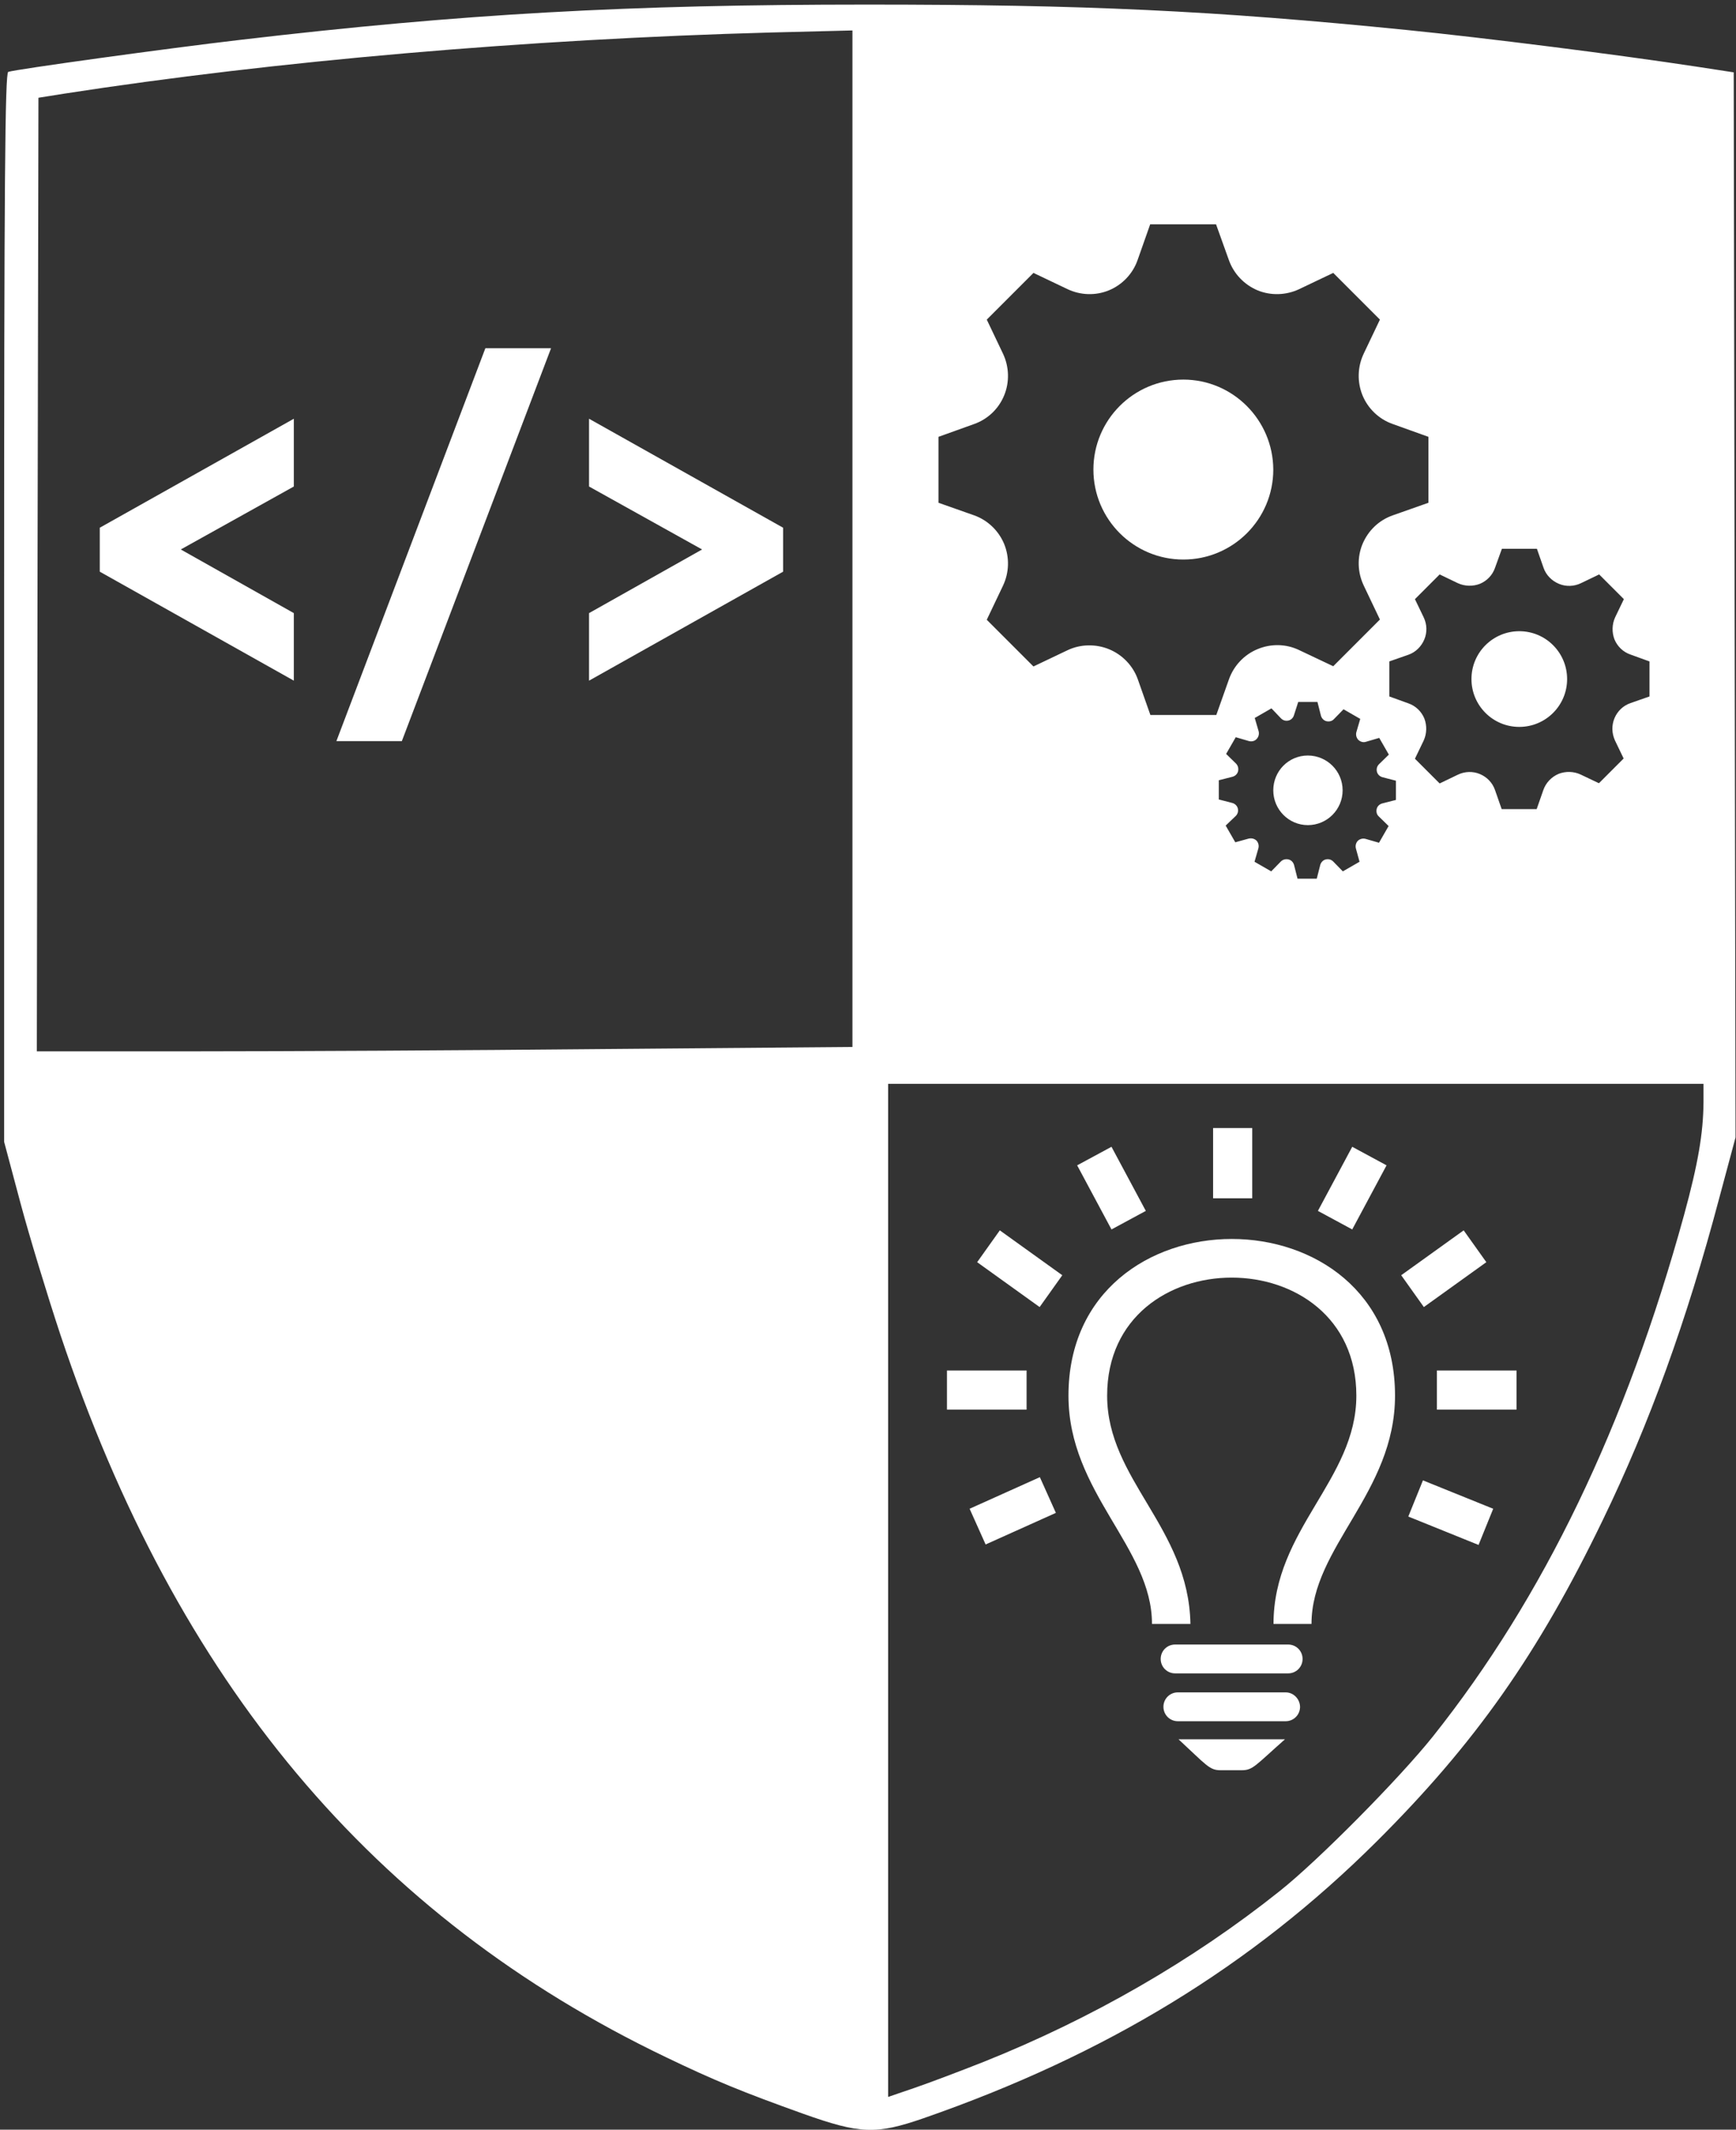 <?xml version="1.0" encoding="utf-8"?>
<!-- Generator: Adobe Illustrator 18.1.1, SVG Export Plug-In . SVG Version: 6.00 Build 0)  -->
<svg version="1.1"
	 id="svg3092" xmlns:rdf="http://www.w3.org/1999/02/22-rdf-syntax-ns#" xmlns:cc="http://creativecommons.org/ns#" xmlns:inkscape="http://www.inkscape.org/namespaces/inkscape" xmlns:dc="http://purl.org/dc/elements/1.1/" xmlns:svg="http://www.w3.org/2000/svg" xmlns:sodipodi="http://sodipodi.sourceforge.net/DTD/sodipodi-0.dtd" inkscape:version="0.48.4 r9939" sodipodi:docname="logo.svg"
	 xmlns="http://www.w3.org/2000/svg" xmlns:xlink="http://www.w3.org/1999/xlink" x="0px" y="0px" viewBox="-160 495.8 758.6 930.2"
	 enable-background="new -160 495.8 758.6 930.2" xml:space="preserve">
<rect x="-160" y="495.8" width="758.6" height="930.2" fill="#333333" stroke="none"/>
<sodipodi:namedview  id="namedview3094" inkscape:zoom="0.70710678" gridtolerance="10" fit-margin-top="0" inkscape:cx="188.63708" inkscape:cy="412.10063" objecttolerance="10" showgrid="false" fit-margin-left="0" guidetolerance="10" pagecolor="#ffffff" borderopacity="1" bordercolor="#666666" inkscape:snap-intersection-paths="true" inkscape:snap-bbox="false" inkscape:bbox-nodes="true" inkscape:snap-smooth-nodes="false" inkscape:object-paths="false" inkscape:pageshadow="2" inkscape:current-layer="svg3092" inkscape:snap-grids="true" inkscape:object-nodes="false" fit-margin-bottom="0" inkscape:snap-global="false" inkscape:snap-to-guides="true" inkscape:window-maximized="1" inkscape:window-y="24" inkscape:bbox-paths="true" inkscape:window-height="1056" inkscape:snap-nodes="false" inkscape:snap-midpoints="false" inkscape:window-x="65" fit-margin-right="0" inkscape:pageopacity="0" inkscape:snap-object-midpoints="false" inkscape:window-width="1855">
	</sodipodi:namedview>
<path id="path4033" inkscape:connector-curvature="0" fill="none" d="M-160,495.8"/>
<path id="path4039" inkscape:connector-curvature="0" fill="none" d="M-160,495.8"/>
<path id="path4143" fill="#FFFFFF" d="M218.8,497.8c-104.3,0-176.6,4-273.7,15.4c-31.8,3.7-98.4,12.9-101.5,14
	c-1.4,0.5-1.8,48.6-1.8,234v233.3l7.1,26.6c3.9,14.6,11.8,40.5,17.5,57.7c50.7,151.8,136.5,254.1,264.5,315.5
	c21.2,10.2,33.4,15.2,60.2,24.8c24.8,8.8,31.7,9.1,52.5,1.9c79.7-27.7,143.3-66.5,197.9-120.8c43-42.8,70.6-81.9,98.9-140.5
	c20.3-41.9,36.6-86.8,50.8-140.3l7.2-26.8l-0.4-232.6l-0.4-232.6l-16.3-2.5c-34.2-5.2-92.6-12.6-126.6-16
	C370.2,500.4,314,497.8,218.8,497.8z M212.5,509.1v222v222l-108.4,0.9C44.4,954.6-35.7,955-74.1,955h-69.8l0.3-208.2l0.4-208.3
	l11.3-1.8c92.4-14.3,202.4-23.8,308.7-26.7L212.5,509.1z M342.6,593.8h28.8l5.6,15.6c2.1,5.9,6.6,10.7,12.5,13.2
	c5.8,2.4,12.5,2.2,18.2-0.5l14.9-7.1l20.4,20.4l-7.1,14.9c-2.7,5.7-2.9,12.3-0.5,18.2c2.4,5.8,7.2,10.4,13.2,12.5l15.6,5.6v28.8
	l-15.6,5.5c-6,2.1-10.7,6.6-13.2,12.5v0c-2.4,5.8-2.2,12.4,0.5,18.1l7.1,14.9l-20.4,20.4l-15-7.1c-5.7-2.7-12.2-2.8-18-0.4
	c-5.9,2.4-10.5,7.3-12.6,13.3l-5.5,15.5h-28.8l-5.5-15.6c-2.1-5.9-6.7-10.7-12.5-13.1c-5.8-2.4-12.5-2.3-18.2,0.4l-14.9,7.1
	l-20.4-20.4l7.1-14.9c2.7-5.7,2.9-12.3,0.5-18.2c-2.4-5.8-7.2-10.4-13.1-12.5l-15.6-5.5v-28.8l15.6-5.6c5.9-2.1,10.7-6.6,13.1-12.5
	c2.4-5.8,2.2-12.5-0.5-18.2l-7.1-14.9l20.4-20.4l14.9,7.1c5.7,2.7,12.3,2.9,18.1,0.5h0c5.8-2.4,10.4-7.2,12.5-13.2L342.6,593.8z
	 M357.1,661.6c-21.7,0-39.3,17.6-39.3,39.3c0,21.7,17.6,39.3,39.3,39.3c21.7,0,39.3-17.6,39.3-39.3
	C396.3,679.2,378.7,661.6,357.1,661.6z M496.3,735.5h15.3l2.9,8.3c1.1,3.2,3.6,5.7,6.7,7c3.1,1.3,6.6,1.2,9.7-0.3l7.9-3.8l10.8,10.8
	l-3.8,7.9c-1.4,3-1.5,6.6-0.3,9.7c1.3,3.1,3.8,5.5,7,6.6l8.3,3v15.3l0,0l-8.3,2.9c-3.2,1.1-5.7,3.5-7,6.6c-1.3,3.1-1.2,6.6,0.2,9.7
	l3.8,7.9l-10.8,10.8l-8-3.8c-3-1.4-6.5-1.5-9.6-0.3c-3.1,1.3-5.6,3.9-6.7,7.1l-2.9,8.3h-15.3l-2.9-8.3c-1.1-3.2-3.5-5.7-6.6-7
	c-3.1-1.3-6.6-1.2-9.7,0.3l-7.9,3.8l-10.8-10.8l3.8-7.9c1.4-3,1.5-6.6,0.3-9.7c-1.3-3.1-3.8-5.5-7-6.6l-8.3-3v-15.3l8.3-2.9
	c3.2-1.1,5.7-3.6,7-6.7c1.3-3.1,1.2-6.6-0.3-9.7l-3.8-7.9l10.8-10.8l7.9,3.8c3,1.4,6.6,1.5,9.7,0.3c3.1-1.3,5.5-3.8,6.6-7
	L496.3,735.5z M503.9,771.5c-11.5,0-20.9,9.3-20.9,20.9c0,11.5,9.3,20.9,20.9,20.9c11.5,0,20.9-9.3,20.9-20.9
	C524.8,780.9,515.5,771.5,503.9,771.5z M407.3,802.4h8.4l1.5,5.9c0.3,1.2,1.2,2.2,2.4,2.5c0,0,0,0,0,0c1.2,0.3,2.5,0,3.3-0.9
	l4.2-4.3l7.3,4.2l-1.7,5.8c-0.3,1.2,0,2.4,0.8,3.3c0.9,0.9,2.2,1.3,3.4,0.9l5.8-1.7l4.2,7.3l-4.3,4.2c-0.9,0.9-1.2,2.1-0.9,3.3
	c0,0,0,0,0,0c0.3,1.2,1.3,2.1,2.5,2.4l5.8,1.5v8.4l-5.9,1.5c-1.2,0.3-2.2,1.2-2.5,2.4v0c-0.3,1.2,0,2.5,0.9,3.3l4.3,4.2l-4.2,7.3
	l-5.9-1.7c-1.2-0.3-2.4,0-3.3,0.8c-0.9,0.9-1.2,2.2-0.9,3.4l1.6,5.8l-7.3,4.2l-4.2-4.3c-0.9-0.9-2.1-1.2-3.3-0.9h0
	c-1.2,0.3-2.1,1.3-2.4,2.5l-1.5,5.9h-8.4l-1.5-5.9c-0.3-1.2-1.2-2.2-2.4-2.5c-1.2-0.3-2.5,0-3.4,0.9l-4.2,4.3l-7.3-4.2l1.7-5.9
	c0.3-1.2,0-2.4-0.8-3.3c-0.9-0.9-2.2-1.2-3.5-0.9l-5.8,1.6l-4.2-7.3l4.4-4.2c0.9-0.9,1.2-2.1,0.9-3.3v0c-0.3-1.2-1.3-2.1-2.5-2.4
	l-5.8-1.5v-8.4l5.9-1.5c1.2-0.3,2.2-1.2,2.5-2.4c0.3-1.2,0-2.5-0.9-3.4l-4.3-4.2l4.2-7.3l5.8,1.7c1.2,0.3,2.5,0,3.3-0.9
	c0.9-0.9,1.2-2.2,0.9-3.4l-1.7-5.8l7.3-4.2l4.2,4.4c0.9,0.9,2.1,1.2,3.3,0.9c0,0,0,0,0,0c1.2-0.3,2.1-1.3,2.4-2.5L407.3,802.4z
	 M411.5,825.8c-8.4,0-15.1,6.8-15.1,15.2c0,8.4,6.8,15.2,15.1,15.2c8.4,0,15.2-6.8,15.2-15.2C426.7,832.6,419.9,825.8,411.5,825.8z
	 M228,969.2h178.2h178.2l0,8.1c-0.1,13.5-2.4,26.9-8.5,49.2c-25.4,92.3-61.4,167-109.7,227.7c-14.7,18.4-50,54.1-67,67.6
	c-38,30.3-82.3,55.8-129.4,74.6c-10.1,4-23.6,9.1-30,11.3l-11.7,4v-221.3V969.2z"/>
<path id="path4191" inkscape:connector-curvature="0" fill="#FF0000" fill-opacity="0" d="M191.5,1417.4
	c-69.2-24.7-121.5-54.2-170.1-95.7c-15.4-13.2-44.2-42.6-56.8-58c-54.5-66.9-93.3-150.9-121.5-263l-3.1-12.2l0-231.5l0-231.5
	l2.7-0.6c1.5-0.3,13.5-2.1,26.7-4.1c84.7-12.3,154.8-19.2,243-23.8c33.4-1.7,179-1.7,212,0c91.2,4.8,148.7,10.2,226,21.3
	c23.1,3.3,43,6.3,44.3,6.6l2.3,0.6l0.2,213.6c0.1,117.5,0.2,220.8,0.3,229.6c0,8.8-0.3,18.6-0.8,21.9c-1.2,8.7-13.7,53.8-21.8,78.5
	c-42.9,131.4-109.3,223.7-207.3,288.6c-37.6,24.9-82.1,46.4-127.5,61.6C219.3,1426.4,216.4,1426.3,191.5,1417.4L191.5,1417.4z
	 M239.4,1405.3c55.2-19,108.4-46.9,148.6-77.9c29.5-22.7,63.2-56.8,85.7-86.6c41.4-55,73.7-122.2,96.8-201.9
	c9.9-34,11.6-42,12.2-58.4l0.6-14.3l-172.9,0c-95.1,0-175.3,0.3-178.2,0.6l-5.3,0.6v220.9c0,121.5,0.2,220.9,0.4,220.9
	S233,1407.5,239.4,1405.3L239.4,1405.3L239.4,1405.3z M210.6,951.1c0.4-0.4,0.9-100.5,1.2-222.4l0.5-221.6l-26.9,0.7
	C98.2,509.9,19,515.4-61,524.9c-22.6,2.7-64.9,8.5-76.1,10.4l-6.6,1.2l-0.6,7.6c-0.4,4.2-0.6,97.8-0.6,208v200.5l177.4-0.4
	C130,952,210.2,951.5,210.6,951.1L210.6,951.1z M582.7,805.1c-0.2-12.2-0.3-2.2-0.3,22.3c0,24.5,0.1,34.5,0.3,22.3
	C582.9,837.3,582.9,817.3,582.7,805.1z M582.7,687.6c-0.2-11.4-0.3-2.1-0.3,20.8c0,22.8,0.1,32.2,0.3,20.8
	C582.9,717.7,582.9,699,582.7,687.6z M226.7,562.6c-0.2-10.9-0.3-2-0.3,19.8c0,21.7,0.1,30.6,0.3,19.8
	C226.9,591.2,226.9,573.4,226.7,562.6z M459.7,520.7c-0.3-0.3-1.2-0.4-1.9-0.1c-0.8,0.3-0.6,0.6,0.6,0.6
	C459.5,521.3,460.1,521,459.7,520.7C459.7,520.7,459.7,520.7,459.7,520.7z M253.3,509.2c14.4,0.2,26,0.1,25.7-0.1
	s-12.3-0.8-26.8-1.2l-26.3-0.7l0.2,5.8l0.2,5.8l0.4-5l0.4-5L253.3,509.2L253.3,509.2z M427.2,517.7c-0.7-0.3-1.8-0.3-2.5,0
	s-0.1,0.5,1.3,0.5S427.9,517.9,427.2,517.7z M394.2,514.7c-0.7-0.3-1.8-0.3-2.5,0s-0.1,0.5,1.3,0.5S394.9,514.9,394.2,514.7z
	 M375.3,513.6c-1.2-0.2-3.5-0.2-5,0s-0.5,0.4,2.2,0.4S376.5,513.8,375.3,513.6C375.3,513.6,375.3,513.6,375.3,513.6z M354,512.3
	c-2.5-0.4-5.9-0.8-7.5-0.7c-2.5,0.1-2.4,0.2,1,0.8c2.2,0.4,5.6,0.7,7.5,0.7C358.1,513.1,358,513,354,512.3z M306.3,509.6
	c-1.2-0.2-3.5-0.2-5,0s-0.5,0.4,2.2,0.4S307.5,509.8,306.3,509.6z M-160,495.8"/>
<path id="light-bulb-18-icon" inkscape:connector-curvature="0" fill="#FFFFFF" d="M402.9,1214.1h-49.4c-3.5,0-6.3,2.8-6.3,6.3
	c0,3.5,2.8,6.3,6.3,6.3h49.4c3.5,0,6.3-2.8,6.3-6.3C409.2,1216.9,406.4,1214.1,402.9,1214.1z M401.8,1235h-47.1
	c-3.5,0-6.3,2.8-6.3,6.3c0,3.5,2.8,6.3,6.3,6.3h47.1c3.5,0,6.3-2.8,6.3-6.3C408,1237.8,405.2,1235,401.8,1235L401.8,1235z
	 M355,1255.5c12.2,11.3,13.5,13.5,18.3,13.5h9.4c4.8,0,5.9-2.1,18.8-13.5H355z M449.6,1105.4c0,42.4-36.5,66.2-36.5,99.7h-16.6
	c0-41.3,36.2-63,36.2-99.7c0-68.7-108.9-68.8-108.9,0c0,36.7,35.6,57.5,36.4,99.7h-16.8c0-33.5-36.5-57.3-36.5-99.7
	C306.9,1014.2,449.6,1014.1,449.6,1105.4z M387.2,1019.2h-17.1v-30.7h17.1V1019.2z M445.9,1004.8l-15-8.1l-15,28l15,8.1
	L445.9,1004.8L445.9,1004.8z M489.5,1047.1l-9.9-13.9l-27.3,19.6l9.9,13.9L489.5,1047.1z M492.5,1154.8l-30.7-12.4l-6.4,15.8
	l30.7,12.4L492.5,1154.8L492.5,1154.8z M502.7,1094.4h-34.8v17.1h34.8V1094.4z M340.7,1024.7l-15-28l-15,8.1l15,28L340.7,1024.7z
	 M304.2,1052.8l-27.3-19.6l-9.9,13.9l27.3,19.6L304.2,1052.8z M301.4,1156.6l-7-15.6l-30.7,13.8l7,15.6L301.4,1156.6z M288.6,1094.4
	h-34.8v17.1h34.8V1094.4z"/>
<path id="html-code-icon" inkscape:connector-curvature="0" fill="#FFFFFF" d="M52.1,647.9h28.7L15.6,819.5H-13L52.1,647.9z
	 M182.2,745.5l-84.8,47.6v-29.5l49.4-27.8l-49.4-27.5v-29.6l84.8,47.6V745.5z M-116.4,726.3l84.8-47.6v29.6l-49.4,27.5l49.4,27.8
	v29.5l-84.8-47.6V726.3z"/>
</svg>

